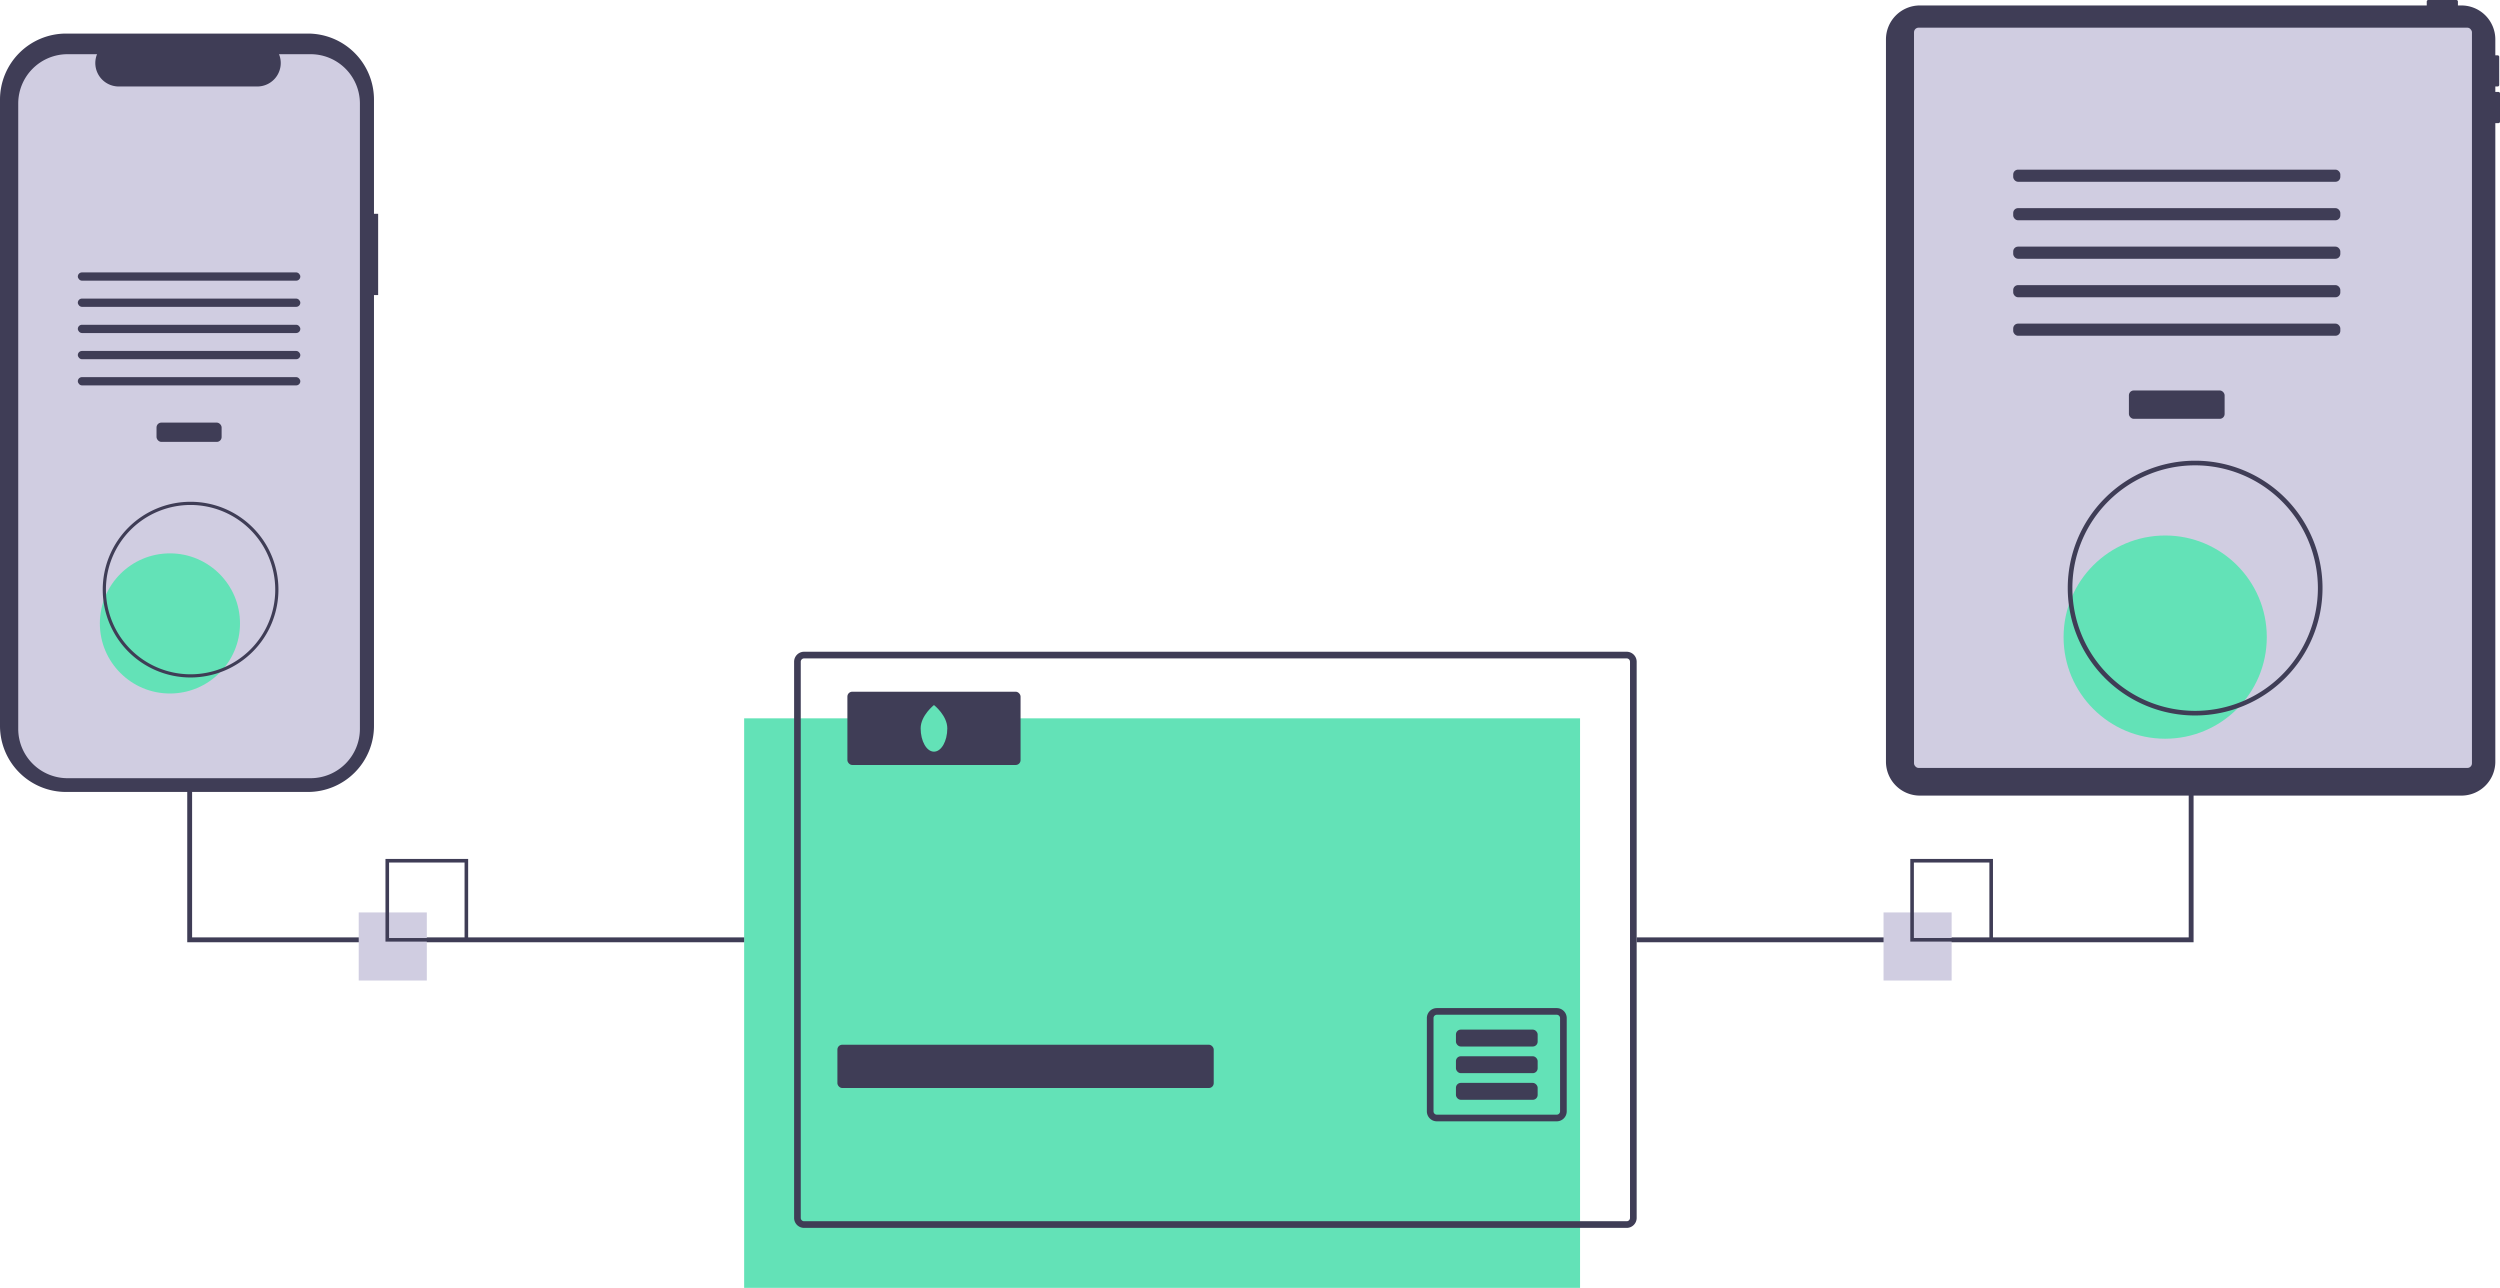 <svg data-name="Layer 1" xmlns="http://www.w3.org/2000/svg" width="1027.992" height="529.556"
    viewBox="0 0 1027.992 529.556" xmlns:xlink="http://www.w3.org/1999/xlink">
    <title>online_transactions</title>
    <rect x="305.992" y="295.386" width="343.72" height="234.17" fill="#63E2B7" />
    <path
        d="M754.886,453.218h-338.24a4.116,4.116,0,0,0-4.11,4.11v228.69a4.11,4.11,0,0,0,4.11,4.11h338.24a4.11,4.11,0,0,0,4.11-4.11v-228.69A4.116,4.116,0,0,0,754.886,453.218Zm1.37,232.8a1.366,1.366,0,0,1-1.37,1.37h-338.24a1.366,1.366,0,0,1-1.37-1.37v-228.69a1.372,1.372,0,0,1,1.37-1.37h338.24a1.372,1.372,0,0,1,1.37,1.37Z"
        transform="translate(-86.004 -185.222)" fill="#3f3d56" />
    <rect x="344.335" y="429.587" width="154.743" height="17.802" rx="2" fill="#3f3d56" />
    <path
        d="M726.126,599.748h-49.29a4.11,4.11,0,0,0-4.11,4.11v38.34a4.11,4.11,0,0,0,4.11,4.11h49.29a4.11,4.11,0,0,0,4.11-4.11v-38.34A4.11,4.11,0,0,0,726.126,599.748Zm1.37,42.45a1.372,1.372,0,0,1-1.37,1.37h-49.29a1.372,1.372,0,0,1-1.37-1.37v-38.34a1.366,1.366,0,0,1,1.37-1.37h49.29a1.366,1.366,0,0,1,1.37,1.37Z"
        transform="translate(-86.004 -185.222)" fill="#3f3d56" />
    <rect x="598.676" y="423.372" width="33.603" height="6.952" rx="2" fill="#3f3d56" />
    <rect x="598.676" y="434.328" width="33.603" height="6.952" rx="2" fill="#3f3d56" />
    <rect x="598.676" y="445.283" width="33.603" height="6.952" rx="2" fill="#3f3d56" />
    <rect x="348.444" y="284.431" width="71.209" height="30.127" rx="2" fill="#3f3d56" />
    <path
        d="M475.53,484.716c0,5.294-2.452,9.586-5.478,9.586s-5.478-4.292-5.478-9.586,5.478-9.586,5.478-9.586S475.53,479.422,475.53,484.716Z"
        transform="translate(-86.004 -185.222)" fill="#63E2B7" />
    <polygon
        points="901.992 161.837 899.992 161.837 899.992 385.451 672.992 385.451 672.992 387.451 901.992 387.451 901.992 161.837"
        fill="#3f3d56" />
    <polygon
        points="305.992 387.451 76.992 387.451 76.992 161.837 78.992 161.837 78.992 385.451 305.992 385.451 305.992 387.451"
        fill="#3f3d56" />
    <path
        d="M1113.355,223.032h-1.282v-2.243h.961a.641.641,0,0,0,.641-.641V208.613a.641.641,0,0,0-.641-.641h-.961v-6.551a13.956,13.956,0,0,0-13.956-13.956h-1.424v-1.602a.641.641,0,0,0-.641-.641h-11.535a.641.641,0,0,0-.641.641v1.602H875.461a13.956,13.956,0,0,0-13.956,13.956v296.994a13.956,13.956,0,0,0,13.956,13.956h222.657a13.956,13.956,0,0,0,13.956-13.956V235.849h1.282a.641.641,0,0,0,.641-.641V223.673A.641.641,0,0,0,1113.355,223.032Z"
        transform="translate(-86.004 -185.222)" fill="#3f3d56" />
    <rect x="787.035" y="11.372" width="229.423" height="304.406" rx="1.905" fill="#d0cde1" />
    <rect x="875.401" y="160.558" width="39.357" height="11.663" rx="2" fill="#3f3d56" />
    <rect x="827.821" y="69.754" width="134.517" height="4.998" rx="2" fill="#3f3d56" />
    <rect x="827.821" y="85.582" width="134.517" height="4.998" rx="2" fill="#3f3d56" />
    <rect x="827.821" y="101.41" width="134.517" height="4.998" rx="2" fill="#3f3d56" />
    <rect x="827.821" y="117.239" width="134.517" height="4.998" rx="2" fill="#3f3d56" />
    <rect x="827.821" y="133.067" width="134.517" height="4.998" rx="2" fill="#3f3d56" />
    <circle cx="890.317" cy="261.978" r="41.78" fill="#63E2B7" />
    <path
        d="M988.636,479.426a52.382,52.382,0,1,1,52.382-52.382A52.441,52.441,0,0,1,988.636,479.426Zm0-102.859a50.477,50.477,0,1,0,50.477,50.477A50.534,50.534,0,0,0,988.636,376.567Z"
        transform="translate(-86.004 -185.222)" fill="#3f3d56" />
    <path
        d="M241.496,273.134h-1.713V226.196a27.167,27.167,0,0,0-27.167-27.167H113.171A27.167,27.167,0,0,0,86.004,226.196V483.703a27.167,27.167,0,0,0,27.167,27.167h99.445A27.167,27.167,0,0,0,239.783,483.703V306.545H241.496Z"
        transform="translate(-86.004 -185.222)" fill="#3f3d56" />
    <path
        d="M233.997,227.792V484.924a20.288,20.288,0,0,1-20.285,20.292H113.787a20.288,20.288,0,0,1-20.285-20.292V227.792a20.287,20.287,0,0,1,20.285-20.285h12.123a9.638,9.638,0,0,0,8.925,13.276h56.972a9.637,9.637,0,0,0,8.925-13.276h12.98A20.287,20.287,0,0,1,233.997,227.792Z"
        transform="translate(-86.004 -185.222)" fill="#d0cde1" />
    <rect x="64.362" y="173.773" width="26.768" height="7.933" rx="2" fill="#3f3d56" />
    <rect x="32" y="112.012" width="91.492" height="3.4" rx="1.7" fill="#3f3d56" />
    <rect x="32" y="122.778" width="91.492" height="3.4" rx="1.7" fill="#3f3d56" />
    <rect x="32" y="133.544" width="91.492" height="3.4" rx="1.7" fill="#3f3d56" />
    <rect x="32" y="144.309" width="91.492" height="3.4" rx="1.7" fill="#3f3d56" />
    <rect x="32" y="155.075" width="91.492" height="3.4" rx="1.7" fill="#3f3d56" />
    <circle cx="69.875" cy="256.355" r="28.813" fill="#63E2B7" />
    <path
        d="M164.371,463.801A36.125,36.125,0,1,1,200.496,427.677,36.165,36.165,0,0,1,164.371,463.801Zm0-70.936a34.811,34.811,0,1,0,34.811,34.811A34.85,34.85,0,0,0,164.371,392.866Z"
        transform="translate(-86.004 -185.222)" fill="#3f3d56" />
    <rect x="147.505" y="375.19" width="28" height="28" fill="#d0cde1" />
    <path d="M278.509,572.412h-34v-34h34Zm-32.522-1.478h31.043V539.89H245.987Z"
        transform="translate(-86.004 -185.222)" fill="#3f3d56" />
    <rect x="774.505" y="375.19" width="28" height="28" fill="#d0cde1" />
    <path d="M905.509,572.412h-34v-34h34Zm-32.522-1.478h31.043V539.89H872.987Z"
        transform="translate(-86.004 -185.222)" fill="#3f3d56" />
</svg>

